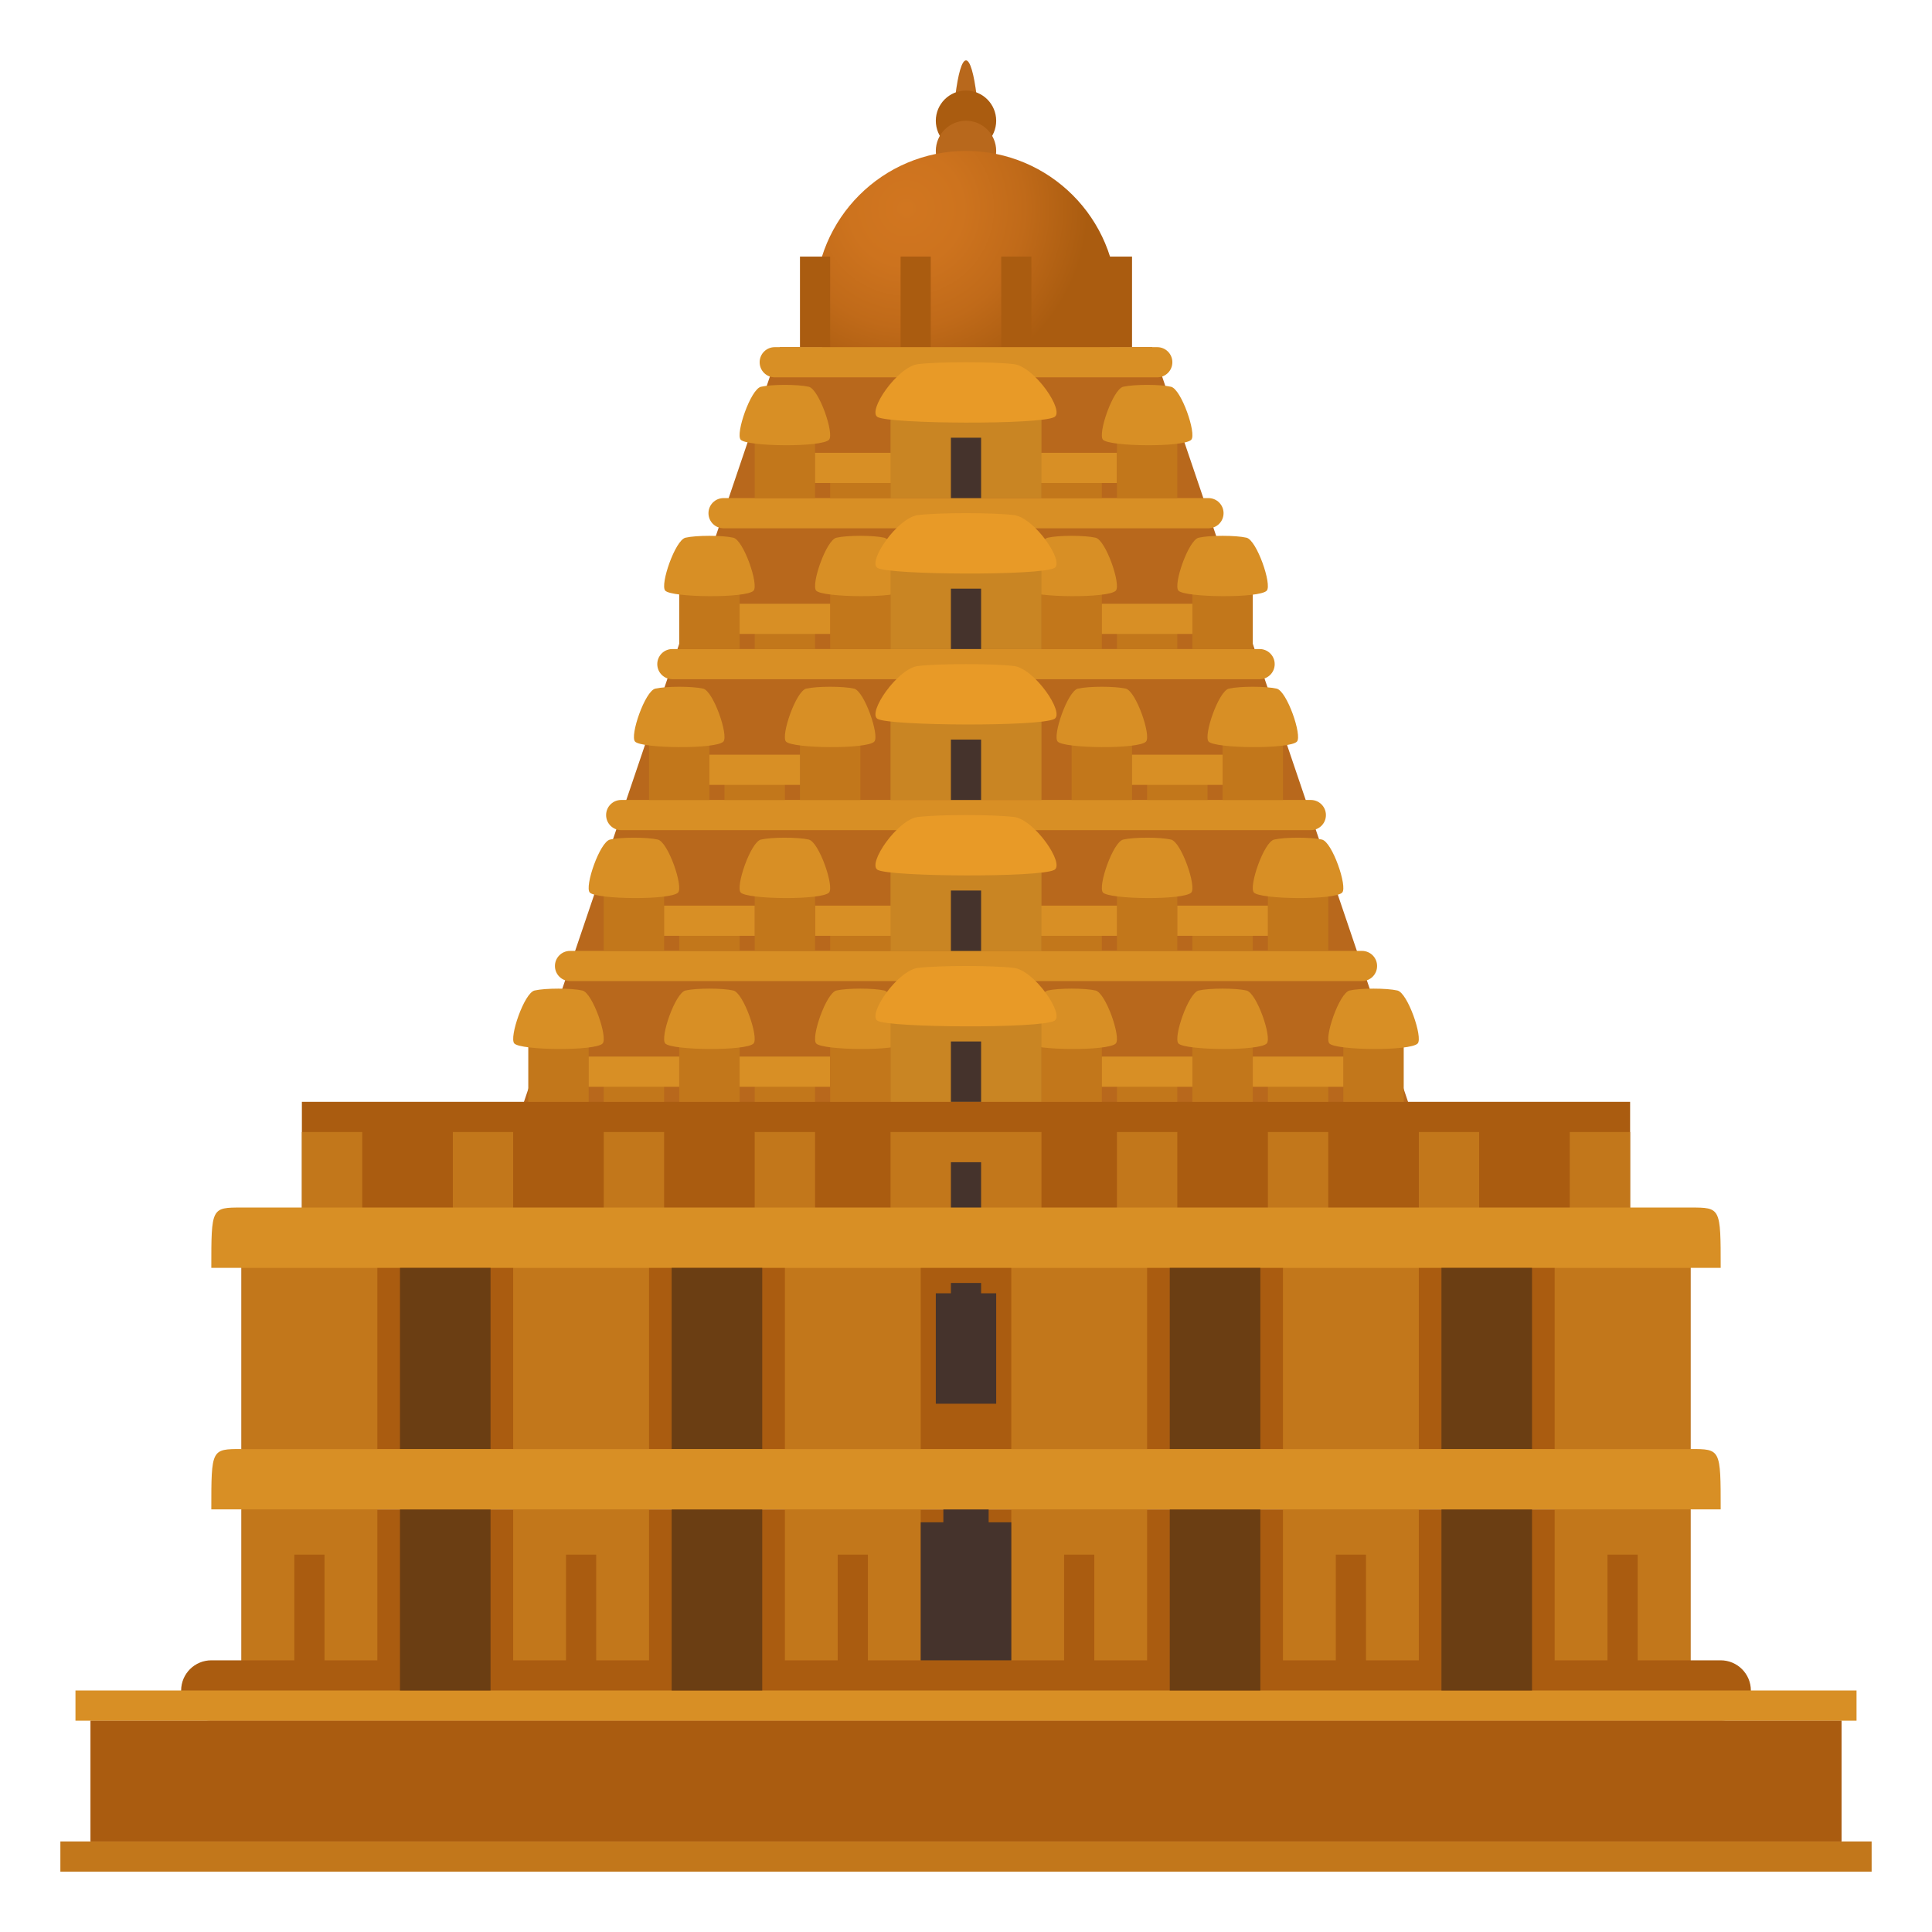 <?xml version="1.0" encoding="utf-8"?>
<!-- Generator: Adobe Illustrator 15.0.0, SVG Export Plug-In . SVG Version: 6.00 Build 0)  -->
<!DOCTYPE svg PUBLIC "-//W3C//DTD SVG 1.1//EN" "http://www.w3.org/Graphics/SVG/1.1/DTD/svg11.dtd">
<svg version="1.1" id="Layer_1" xmlns:x="http://ns.adobe.com/Extensibility/1.0/" xmlns:i="http://ns.adobe.com/AdobeIllustrator/10.0/" xmlns:graph="http://ns.adobe.com/Graphs/1.0/"
	 xmlns="http://www.w3.org/2000/svg" xmlns:xlink="http://www.w3.org/1999/xlink" xmlns:a="http://ns.adobe.com/AdobeSVGViewerExtensions/3.0/"
	 x="0px" y="0px" width="64px" height="64px" viewBox="0 0 64 64" enable-background="new 0 0 64 64" xml:space="preserve">
<path fill="#B8681C" d="M31.5,6c0,2.209,1,2.209,1,0S32.275,2,32,2S31.5,3.791,31.5,6z"/>
<circle fill="#AA5C10" cx="32" cy="4" r="1"/>
<circle fill="#B8681C" cx="32" cy="5" r="1"/>
<radialGradient id="SVGID_1_" cx="30.031" cy="6.906" r="6.016" gradientUnits="userSpaceOnUse">
	<stop  offset="0" style="stop-color:#D17620"/>
	<stop  offset="0.312" style="stop-color:#CD731E"/>
	<stop  offset="0.65" style="stop-color:#C06A19"/>
	<stop  offset="0.999" style="stop-color:#AA5C10"/>
	<stop  offset="1" style="stop-color:#AA5C10"/>
	<a:midPointStop  offset="0" style="stop-color:#D17620"/>
	<a:midPointStop  offset="0.691" style="stop-color:#D17620"/>
	<a:midPointStop  offset="1" style="stop-color:#AA5C10"/>
</radialGradient>
<circle fill="url(#SVGID_1_)" cx="32" cy="10" r="5"/>
<polygon fill="#B8681C" points="48,40.5 16,40.5 25.834,11.5 38.167,11.5 "/>
<rect x="3" y="57" fill="#AA5C10" width="58" height="4"/>
<rect x="3" y="57" fill="#AA5C10" width="58" height="4"/>
<rect x="8" y="50" fill="#AA5C10" width="48" height="6"/>
<rect x="8" y="41" fill="#AA5C10" width="48" height="8"/>
<rect x="10" y="36.5" fill="#AA5C10" width="44" height="5"/>
<rect x="2" y="61" fill="#C2771B" width="60" height="1"/>
<rect x="8" y="49.5" fill="#C2771B" width="4.5" height="6.5"/>
<rect x="17" y="49.5" fill="#C2771B" width="4.5" height="6.5"/>
<rect x="9.75" y="51.5" fill="#AA5C10" width="1" height="4.5"/>
<rect x="26.5" y="8.5" fill="#AA5C10" width="1" height="3"/>
<rect x="29.833" y="8.5" fill="#AA5C10" width="1" height="3"/>
<rect x="33.167" y="8.5" fill="#AA5C10" width="1" height="3"/>
<rect x="36.5" y="8.5" fill="#AA5C10" width="1" height="3"/>
<rect x="18.75" y="51.5" fill="#AA5C10" width="1" height="4.5"/>
<rect x="26" y="49.5" fill="#C2771B" width="4.5" height="6.5"/>
<rect x="33.5" y="49.5" fill="#C2771B" width="4.5" height="6.5"/>
<rect x="42.5" y="49.5" fill="#C2771B" width="4.5" height="6.5"/>
<rect x="51.5" y="49.5" fill="#C2771B" width="4.5" height="6.5"/>
<rect x="8" y="41.5" fill="#C2771B" width="4.5" height="6.5"/>
<rect x="17" y="41.5" fill="#C2771B" width="4.5" height="6.5"/>
<rect x="26" y="41.5" fill="#C2771B" width="4.5" height="6.5"/>
<rect x="33.5" y="41.5" fill="#C2771B" width="4.5" height="6.5"/>
<rect x="42.5" y="41.5" fill="#C2771B" width="4.5" height="6.5"/>
<rect x="51.5" y="41.5" fill="#C2771B" width="4.5" height="6.5"/>
<path fill="#AA5C10" d="M56.998,55H7.002C6.448,55,6,55.448,6,56.002C6,56.553,6.447,57,6.998,57h50.004
	C57.553,57,58,56.553,58,56.002C58,55.448,57.552,55,56.998,55z"/>
<path fill="#D88F25" d="M45.118,32.5H18.883c-0.277,0-0.5-0.224-0.5-0.5s0.223-0.5,0.5-0.5h26.235c0.276,0,0.5,0.224,0.5,0.5
	S45.395,32.5,45.118,32.5z"/>
<path fill="#D88F25" d="M43.423,27.5H20.578c-0.277,0-0.5-0.224-0.5-0.5s0.223-0.5,0.5-0.5h22.845c0.276,0,0.5,0.224,0.5,0.5
	S43.699,27.5,43.423,27.5z"/>
<path fill="#D88F25" d="M41.727,22.5H22.273c-0.277,0-0.5-0.224-0.5-0.5s0.223-0.5,0.5-0.5h19.453c0.276,0,0.5,0.224,0.5,0.5
	S42.003,22.5,41.727,22.5z"/>
<path fill="#D88F25" d="M40.031,17.5H23.969c-0.277,0-0.5-0.224-0.5-0.5s0.223-0.5,0.5-0.5h16.063c0.276,0,0.5,0.224,0.5,0.5
	S40.308,17.5,40.031,17.5z"/>
<path fill="#D88F25" d="M38.336,12.5H25.664c-0.277,0-0.5-0.224-0.5-0.5s0.223-0.5,0.5-0.5h12.672c0.276,0,0.5,0.224,0.5,0.5
	S38.612,12.5,38.336,12.5z"/>
<rect x="30.5" y="50.428" fill="#45332C" width="3" height="4.572"/>
<rect x="31.25" y="50" fill="#45332C" width="1.5" height="0.854"/>
<rect x="31" y="42.842" fill="#45332C" width="2" height="3.658"/>
<rect x="29.5" y="37.5" fill="#C2771B" width="5" height="3"/>
<rect x="37" y="37.5" fill="#C2771B" width="2" height="3"/>
<rect x="42" y="37.5" fill="#C2771B" width="2" height="3"/>
<rect x="47" y="37.5" fill="#C2771B" width="2" height="3"/>
<rect x="52" y="37.5" fill="#C2771B" width="2" height="3"/>
<rect x="10" y="37.5" fill="#C2771B" width="2" height="3"/>
<rect x="15" y="37.5" fill="#C2771B" width="2" height="3"/>
<rect x="20" y="37.5" fill="#C2771B" width="2" height="3"/>
<rect x="25" y="37.5" fill="#C2771B" width="2" height="3"/>
<rect x="31.5" y="38.5" fill="#45332C" width="1" height="2"/>
<rect x="31.5" y="42.5" fill="#45332C" width="1" height="0.684"/>
<path fill="#D88F25" d="M56,40.001L56,40.001H8c-1,0-1,0-1,1.998V42h50v-0.001C57,40.001,57,40.001,56,40.001z"/>
<rect x="44.25" y="51.5" fill="#AA5C10" width="1" height="4.5"/>
<rect x="35.25" y="51.5" fill="#AA5C10" width="1" height="4.5"/>
<rect x="25" y="35.5" fill="#C2771B" width="2" height="1"/>
<rect x="24.5" y="35" fill="#D88F25" width="3" height="1"/>
<rect x="17.5" y="33.5" fill="#C2771B" width="2" height="3"/>
<path fill="#D88F25" d="M19.963,34.566c-0.235,0.259-2.716,0.23-2.926,0c-0.179-0.196,0.33-1.675,0.67-1.754
	c0.358-0.083,1.228-0.083,1.585,0C19.633,32.892,20.142,34.37,19.963,34.566z"/>
<rect x="22.5" y="33.5" fill="#C2771B" width="2" height="3"/>
<path fill="#D88F25" d="M24.963,34.566c-0.235,0.259-2.716,0.23-2.926,0c-0.179-0.196,0.33-1.675,0.67-1.754
	c0.358-0.083,1.228-0.083,1.585,0C24.633,32.892,25.142,34.37,24.963,34.566z"/>
<rect x="27.5" y="33.5" fill="#C2771B" width="2" height="3"/>
<path fill="#D88F25" d="M29.963,34.566c-0.235,0.259-2.716,0.23-2.926,0c-0.179-0.196,0.33-1.675,0.67-1.754
	c0.358-0.083,1.228-0.083,1.585,0C29.633,32.892,30.142,34.37,29.963,34.566z"/>
<rect x="20" y="35.5" fill="#C2771B" width="2" height="1"/>
<rect x="19.5" y="35" fill="#D88F25" width="3" height="1"/>
<rect x="34.5" y="33.5" fill="#C2771B" width="2" height="3"/>
<path fill="#D88F25" d="M36.963,34.566c-0.235,0.259-2.716,0.23-2.926,0c-0.179-0.196,0.33-1.675,0.67-1.754
	c0.358-0.083,1.228-0.083,1.585,0C36.633,32.892,37.142,34.37,36.963,34.566z"/>
<rect x="39.5" y="33.5" fill="#C2771B" width="2" height="3"/>
<path fill="#D88F25" d="M41.963,34.566c-0.235,0.259-2.716,0.23-2.926,0c-0.179-0.196,0.33-1.675,0.67-1.754
	c0.358-0.083,1.228-0.083,1.585,0C41.633,32.892,42.142,34.37,41.963,34.566z"/>
<rect x="44.5" y="33.5" fill="#C2771B" width="2" height="3"/>
<path fill="#D88F25" d="M46.963,34.566c-0.235,0.259-2.716,0.23-2.926,0c-0.179-0.196,0.33-1.675,0.67-1.754
	c0.358-0.083,1.228-0.083,1.585,0C46.633,32.892,47.142,34.37,46.963,34.566z"/>
<rect x="37" y="35.5" fill="#C2771B" width="2" height="1"/>
<rect x="36.5" y="35" fill="#D88F25" width="3" height="1"/>
<rect x="42" y="35.5" fill="#C2771B" width="2" height="1"/>
<rect x="41.5" y="35" fill="#D88F25" width="3" height="1"/>
<rect x="27.5" y="30.5" fill="#C2771B" width="2" height="1"/>
<rect x="27" y="30" fill="#D88F25" width="3" height="1"/>
<rect x="20" y="28.5" fill="#C2771B" width="2" height="3"/>
<path fill="#D88F25" d="M22.463,29.566c-0.235,0.259-2.716,0.23-2.926,0c-0.179-0.196,0.33-1.675,0.67-1.754
	c0.358-0.083,1.228-0.083,1.585,0C22.133,27.892,22.642,29.37,22.463,29.566z"/>
<rect x="25" y="28.5" fill="#C2771B" width="2" height="3"/>
<path fill="#D88F25" d="M27.463,29.566c-0.235,0.259-2.716,0.23-2.926,0c-0.179-0.196,0.33-1.675,0.67-1.754
	c0.358-0.083,1.228-0.083,1.585,0C27.133,27.892,27.642,29.37,27.463,29.566z"/>
<rect x="37" y="28.5" fill="#C2771B" width="2" height="3"/>
<path fill="#D88F25" d="M39.463,29.566c-0.235,0.259-2.716,0.23-2.926,0c-0.179-0.196,0.33-1.675,0.67-1.754
	c0.358-0.083,1.228-0.083,1.585,0C39.133,27.892,39.642,29.37,39.463,29.566z"/>
<rect x="42" y="28.5" fill="#C2771B" width="2" height="3"/>
<path fill="#D88F25" d="M44.463,29.566c-0.235,0.259-2.716,0.23-2.926,0c-0.179-0.196,0.33-1.675,0.67-1.754
	c0.358-0.083,1.228-0.083,1.585,0C44.133,27.892,44.642,29.37,44.463,29.566z"/>
<rect x="22.5" y="30.5" fill="#C2771B" width="2" height="1"/>
<rect x="22" y="30" fill="#D88F25" width="3" height="1"/>
<rect x="34.5" y="30.5" fill="#C2771B" width="2" height="1"/>
<rect x="34" y="30" fill="#D88F25" width="3" height="1"/>
<rect x="39.5" y="30.5" fill="#C2771B" width="2" height="1"/>
<rect x="39" y="30" fill="#D88F25" width="3" height="1"/>
<rect x="21.5" y="23.5" fill="#C2771B" width="2" height="3"/>
<path fill="#D88F25" d="M23.963,24.566c-0.235,0.259-2.716,0.23-2.926,0c-0.179-0.196,0.33-1.675,0.67-1.754
	c0.358-0.083,1.228-0.083,1.585,0C23.633,22.892,24.142,24.37,23.963,24.566z"/>
<rect x="26.5" y="23.5" fill="#C2771B" width="2" height="3"/>
<path fill="#D88F25" d="M28.963,24.566c-0.235,0.259-2.716,0.23-2.926,0c-0.179-0.196,0.33-1.675,0.67-1.754
	c0.358-0.083,1.228-0.083,1.585,0C28.633,22.892,29.142,24.37,28.963,24.566z"/>
<rect x="35.5" y="23.5" fill="#C2771B" width="2" height="3"/>
<path fill="#D88F25" d="M37.963,24.566c-0.235,0.259-2.716,0.23-2.926,0c-0.179-0.196,0.33-1.675,0.67-1.754
	c0.358-0.083,1.228-0.083,1.585,0C37.633,22.892,38.142,24.37,37.963,24.566z"/>
<rect x="40.5" y="23.5" fill="#C2771B" width="2" height="3"/>
<path fill="#D88F25" d="M42.963,24.566c-0.235,0.259-2.716,0.23-2.926,0c-0.179-0.196,0.33-1.675,0.67-1.754
	c0.358-0.083,1.228-0.083,1.585,0C42.633,22.892,43.142,24.37,42.963,24.566z"/>
<rect x="24" y="25.5" fill="#C2771B" width="2" height="1"/>
<rect x="23.5" y="25" fill="#D88F25" width="3" height="1"/>
<rect x="38" y="25.5" fill="#C2771B" width="2" height="1"/>
<rect x="37.5" y="25" fill="#D88F25" width="3" height="1"/>
<rect x="22.5" y="18.5" fill="#C2771B" width="2" height="3"/>
<path fill="#D88F25" d="M24.963,19.566c-0.235,0.259-2.716,0.23-2.926,0c-0.179-0.196,0.33-1.675,0.67-1.754
	c0.358-0.083,1.228-0.083,1.585,0C24.633,17.892,25.142,19.37,24.963,19.566z"/>
<rect x="27.5" y="18.5" fill="#C2771B" width="2" height="3"/>
<path fill="#D88F25" d="M29.963,19.566c-0.235,0.259-2.716,0.23-2.926,0c-0.179-0.196,0.33-1.675,0.67-1.754
	c0.358-0.083,1.228-0.083,1.585,0C29.633,17.892,30.142,19.37,29.963,19.566z"/>
<rect x="34.5" y="18.5" fill="#C2771B" width="2" height="3"/>
<path fill="#D88F25" d="M36.963,19.566c-0.235,0.259-2.716,0.23-2.926,0c-0.179-0.196,0.33-1.675,0.67-1.754
	c0.358-0.083,1.228-0.083,1.585,0C36.633,17.892,37.142,19.37,36.963,19.566z"/>
<rect x="39.5" y="18.5" fill="#C2771B" width="2" height="3"/>
<path fill="#D88F25" d="M41.963,19.566c-0.235,0.259-2.716,0.23-2.926,0c-0.179-0.196,0.33-1.675,0.67-1.754
	c0.358-0.083,1.228-0.083,1.585,0C41.633,17.892,42.142,19.37,41.963,19.566z"/>
<rect x="25" y="20.5" fill="#C2771B" width="2" height="1"/>
<rect x="24.5" y="20" fill="#D88F25" width="3" height="1"/>
<rect x="37" y="20.5" fill="#C2771B" width="2" height="1"/>
<rect x="36.5" y="20" fill="#D88F25" width="3" height="1"/>
<rect x="34.5" y="15.5" fill="#C2771B" width="2" height="1"/>
<rect x="34" y="15" fill="#D88F25" width="3" height="1"/>
<rect x="25" y="13.5" fill="#C2771B" width="2" height="3"/>
<path fill="#D88F25" d="M27.463,14.566c-0.235,0.259-2.716,0.23-2.926,0c-0.179-0.196,0.33-1.675,0.67-1.754
	c0.358-0.083,1.228-0.083,1.585,0C27.133,12.892,27.642,14.37,27.463,14.566z"/>
<rect x="37" y="13.5" fill="#C2771B" width="2" height="3"/>
<path fill="#D88F25" d="M39.463,14.566c-0.235,0.259-2.716,0.23-2.926,0c-0.179-0.196,0.33-1.675,0.67-1.754
	c0.358-0.083,1.228-0.083,1.585,0C39.133,12.892,39.642,14.37,39.463,14.566z"/>
<rect x="27.5" y="15.5" fill="#C2771B" width="2" height="1"/>
<rect x="27" y="15" fill="#D88F25" width="3" height="1"/>
<rect x="27.75" y="51.5" fill="#AA5C10" width="1" height="4.5"/>
<rect x="53.25" y="51.5" fill="#AA5C10" width="1" height="4.5"/>
<rect x="2.5" y="56" fill="#D88F25" width="59" height="1"/>
<rect x="13.25" y="50" fill="#6B3E13" width="3" height="6"/>
<rect x="22.25" y="50" fill="#6B3E13" width="3" height="6"/>
<rect x="38.75" y="50" fill="#6B3E13" width="3" height="6"/>
<rect x="47.75" y="50" fill="#6B3E13" width="3" height="6"/>
<rect x="13.25" y="42" fill="#6B3E13" width="3" height="6"/>
<rect x="22.25" y="42" fill="#6B3E13" width="3" height="6"/>
<rect x="38.75" y="42" fill="#6B3E13" width="3" height="6"/>
<rect x="47.75" y="42" fill="#6B3E13" width="3" height="6"/>
<path fill="#D88F25" d="M56,48.001L56,48.001H8c-1,0-1,0-1,1.999l0,0h50l0,0C57,48.001,57,48.001,56,48.001z"/>
<rect x="29.5" y="33.5" fill="#C98523" width="5" height="3"/>
<rect x="31.5" y="34.5" fill="#45332C" width="1" height="2"/>
<path fill="#E89A27" d="M34.926,33.816c-0.471,0.259-5.432,0.23-5.852,0c-0.357-0.196,0.66-1.675,1.34-1.754
	c0.717-0.083,2.455-0.083,3.17,0C34.266,32.142,35.283,33.62,34.926,33.816z"/>
<rect x="29.5" y="28.5" fill="#C98523" width="5" height="3"/>
<rect x="31.5" y="29.5" fill="#45332C" width="1" height="2"/>
<path fill="#E89A27" d="M34.926,28.816c-0.471,0.259-5.432,0.23-5.852,0c-0.357-0.196,0.66-1.675,1.34-1.754
	c0.717-0.083,2.455-0.083,3.17,0C34.266,27.142,35.283,28.62,34.926,28.816z"/>
<rect x="29.5" y="23.5" fill="#C98523" width="5" height="3"/>
<rect x="31.5" y="24.5" fill="#45332C" width="1" height="2"/>
<path fill="#E89A27" d="M34.926,23.816c-0.471,0.259-5.432,0.23-5.852,0c-0.357-0.196,0.66-1.675,1.34-1.754
	c0.717-0.083,2.455-0.083,3.17,0C34.266,22.142,35.283,23.62,34.926,23.816z"/>
<rect x="29.5" y="18.5" fill="#C98523" width="5" height="3"/>
<rect x="31.5" y="19.5" fill="#45332C" width="1" height="2"/>
<path fill="#E89A27" d="M34.926,18.816c-0.471,0.259-5.432,0.23-5.852,0c-0.357-0.196,0.66-1.675,1.34-1.754
	c0.717-0.083,2.455-0.083,3.17,0C34.266,17.142,35.283,18.62,34.926,18.816z"/>
<rect x="29.5" y="13.5" fill="#C98523" width="5" height="3"/>
<rect x="31.5" y="14.5" fill="#45332C" width="1" height="2"/>
<path fill="#E89A27" d="M34.926,13.816c-0.471,0.259-5.432,0.23-5.852,0c-0.357-0.196,0.66-1.675,1.34-1.754
	c0.717-0.083,2.455-0.083,3.17,0C34.266,12.142,35.283,13.62,34.926,13.816z"/>
</svg>
